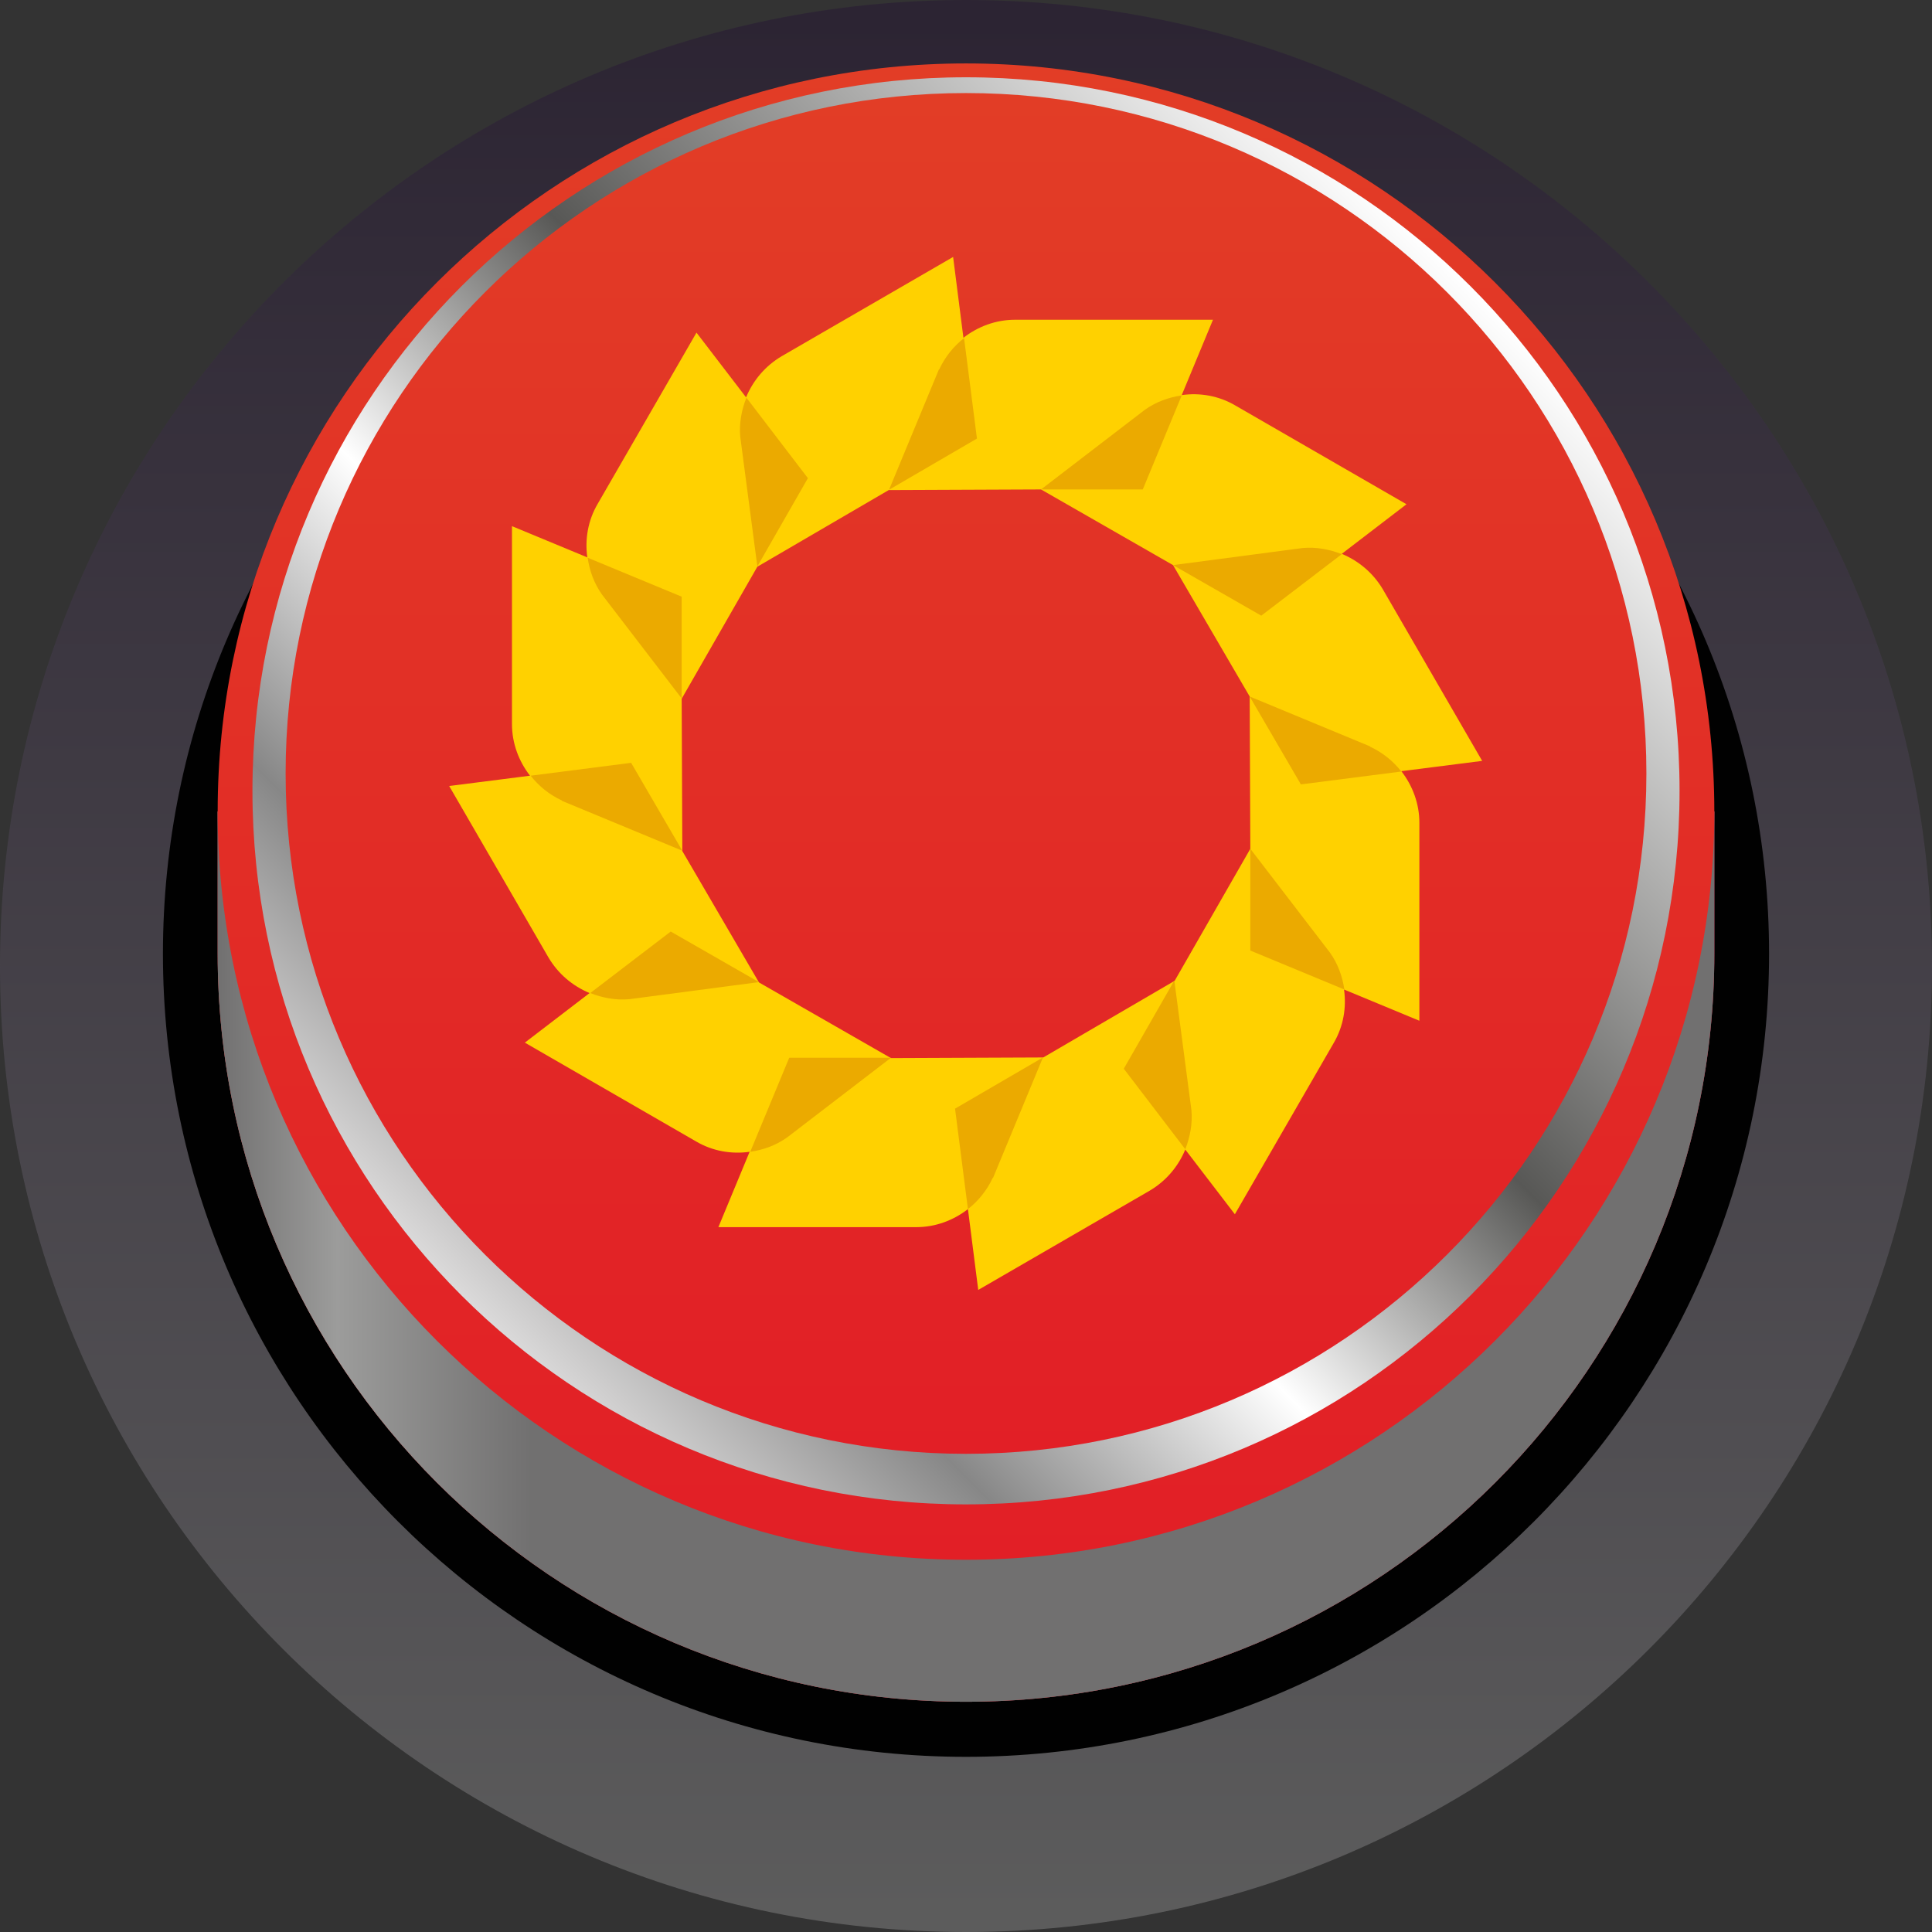 <svg width="200" height="200" viewBox="0 0 200 200" fill="none" xmlns="http://www.w3.org/2000/svg">
<rect x="0" y="0" width="200" height="200" fill="#333333" stroke="none"/>
<g clip-path="url(#clip0_94_6937)">
<path opacity="0.5" d="M200 100C200 155.233 155.233 200 100 200C44.767 200 0 155.233 0 100C0 44.767 44.767 0 100 0C155.233 0 200 44.767 200 100Z" fill="url(#paint0_linear_94_6937)"/>
<path d="M181.5 98.733C181.5 143.733 145 180.233 100 180.233C55 180.233 18.5 143.733 18.5 98.733C18.5 53.733 55 17.233 100 17.233C145 17.233 181.5 53.733 181.5 98.733Z" fill="#1D1D1B"/>
<path d="M183.133 98.733C183.133 144.633 145.933 181.867 100 181.867C54.067 181.867 16.867 144.633 16.867 98.733C16.867 52.833 54.1 15.6 100 15.6C145.9 15.6 183.133 52.8 183.133 98.733Z" fill="#010101"/>
<path d="M176.067 84C169.2 48.267 137.767 21.267 100 21.267C62.233 21.267 30.833 48.267 23.933 84H22.533V98.7C22.533 141.467 57.2 176.167 100 176.167C142.8 176.167 177.467 141.5 177.467 98.7V84H176.067Z" fill="#1F1E4F"/>
<path d="M176.067 84C169.2 48.267 137.767 21.267 100 21.267C62.233 21.267 30.833 48.267 23.933 84H22.533V98.7C22.533 141.467 57.2 176.167 100 176.167C142.8 176.167 177.467 141.5 177.467 98.7V84H176.067Z" fill="url(#paint1_linear_94_6937)"/>
<path style="mix-blend-mode:multiply" d="M176.067 84C169.2 48.267 137.767 21.267 100 21.267C62.233 21.267 30.833 48.267 23.933 84H22.533V98.7C22.533 141.467 57.2 176.167 100 176.167C142.8 176.167 177.467 141.5 177.467 98.7V84H176.067Z" fill="url(#paint2_linear_94_6937)"/>
<path d="M177.467 84C177.467 126.767 142.8 161.467 100 161.467C57.2 161.467 22.533 126.8 22.533 84C22.533 41.2 57.233 6.567 100 6.567C142.767 6.567 177.467 41.233 177.467 84.033V84Z" fill="url(#paint3_linear_94_6937)"/>
<path style="mix-blend-mode:screen" d="M173.867 81.867C173.867 122.667 140.8 155.733 100 155.733C59.2 155.733 26.133 122.667 26.133 81.867C26.133 41.067 59.2 8 100 8C140.8 8 173.867 41.067 173.867 81.867Z" fill="url(#paint4_linear_94_6937)"/>
<path d="M100 150.5C138.899 150.5 170.434 118.966 170.434 80.067C170.434 41.167 138.899 9.633 100 9.633C61.101 9.633 29.567 41.167 29.567 80.067C29.567 118.966 61.101 150.5 100 150.5Z" fill="url(#paint5_linear_94_6937)"/>
<path d="M146.933 85.167C146.933 83.2 146.233 81.333 145.067 79.833L153.433 78.767L143.167 61.033C142.167 59.333 140.667 58.067 138.9 57.333L145.6 52.2L127.867 41.967C126.167 40.967 124.2 40.633 122.333 40.9L125.567 33.1H105.067C103.1 33.1 101.233 33.8 99.733 34.967L98.667 26.6L80.933 36.867C79.233 37.867 77.967 39.367 77.233 41.133L72.1 34.433L61.867 52.167C60.867 53.867 60.533 55.833 60.8 57.7L53 54.467V74.967C53 76.933 53.7 78.8 54.867 80.3L46.5 81.367L56.767 99.1C57.767 100.8 59.267 102.067 61.033 102.8L54.333 107.933L72.067 118.167C73.767 119.167 75.733 119.5 77.6 119.233L74.367 127.033H94.867C96.833 127.033 98.7 126.333 100.2 125.167L101.267 133.533L119 123.267C120.7 122.267 121.967 120.767 122.7 119L127.833 125.7L138.067 107.967C139.067 106.267 139.4 104.3 139.133 102.433L146.933 105.667V85.167ZM121.6 101.533L108 109.467L92.233 109.533L78.567 101.7L70.633 88.1L70.567 72.333L78.4 58.667L92 50.733L107.767 50.667L121.433 58.5L129.367 72.1L129.433 87.867L121.6 101.533Z" fill="#FFD100"/>
<path d="M97.2 38.233L92.033 50.7L101.133 45.4L99.8 35C98.733 35.833 97.833 36.933 97.233 38.233H97.2Z" fill="#EBAA00"/>
<path d="M107.767 50.667H118.3L122.333 40.933C120.967 41.133 119.667 41.6 118.5 42.433L107.767 50.667Z" fill="#EBAA00"/>
<path d="M134.833 56.733L121.433 58.5L130.566 63.733L138.9 57.367C137.633 56.867 136.233 56.6 134.833 56.733Z" fill="#EBAA00"/>
<path d="M141.833 77.267L129.366 72.1L134.666 81.2L145.066 79.867C144.233 78.8 143.133 77.9 141.833 77.3V77.267Z" fill="#EBAA00"/>
<path d="M129.433 87.867V98.4L139.166 102.433C138.966 101.067 138.5 99.767 137.666 98.6L129.433 87.867Z" fill="#EBAA00"/>
<path d="M123.333 114.9L121.566 101.5L116.333 110.633L122.7 118.967C123.2 117.7 123.466 116.3 123.333 114.9Z" fill="#EBAA00"/>
<path d="M102.8 121.933L107.966 109.467L98.866 114.767L100.2 125.167C101.266 124.333 102.166 123.233 102.766 121.933H102.8Z" fill="#EBAA00"/>
<path d="M92.233 109.5H81.7L77.666 119.233C79.033 119.033 80.333 118.567 81.5 117.733L92.233 109.5Z" fill="#EBAA00"/>
<path d="M65.166 103.433L78.566 101.667L69.433 96.433L61.1 102.8C62.366 103.3 63.766 103.567 65.166 103.433Z" fill="#EBAA00"/>
<path d="M58.166 82.9L70.633 88.067L65.333 78.967L54.933 80.3C55.766 81.367 56.866 82.267 58.166 82.867V82.9Z" fill="#EBAA00"/>
<path d="M76.633 45.233L78.4 58.633L83.633 49.5L77.267 41.167C76.767 42.433 76.5 43.833 76.633 45.233Z" fill="#EBAA00"/>
<path d="M70.566 72.3V61.767L60.833 57.733C61.033 59.1 61.5 60.4 62.333 61.567L70.566 72.3Z" fill="#EBAA00"/>
</g>
<defs>
<linearGradient id="paint0_linear_94_6937" x1="100" y1="200" x2="100" y2="0" gradientUnits="userSpaceOnUse">
<stop stop-color="#878787"/>
<stop offset="1" stop-color="#251533"/>
</linearGradient>
<linearGradient id="paint1_linear_94_6937" x1="22.533" y1="98.733" x2="177.467" y2="98.733" gradientUnits="userSpaceOnUse">
<stop stop-color="#E23D26"/>
<stop offset="1" stop-color="#E21F26"/>
</linearGradient>
<linearGradient id="paint2_linear_94_6937" x1="22.533" y1="98.733" x2="177.467" y2="98.733" gradientUnits="userSpaceOnUse">
<stop stop-color="#717070"/>
<stop offset="0.08" stop-color="#9C9C9B"/>
<stop offset="0.21" stop-color="#717070"/>
<stop offset="1" stop-color="#717070"/>
</linearGradient>
<linearGradient id="paint3_linear_94_6937" x1="100" y1="161.467" x2="100" y2="6.567" gradientUnits="userSpaceOnUse">
<stop stop-color="#E21F26"/>
<stop offset="1" stop-color="#E23D26"/>
</linearGradient>
<linearGradient id="paint4_linear_94_6937" x1="47.767" y1="134.1" x2="152.233" y2="29.633" gradientUnits="userSpaceOnUse">
<stop stop-color="#DBDADA"/>
<stop offset="0.16" stop-color="#878787"/>
<stop offset="0.36" stop-color="white"/>
<stop offset="0.58" stop-color="#585856"/>
<stop offset="1" stop-color="white"/>
</linearGradient>
<linearGradient id="paint5_linear_94_6937" x1="100" y1="150.5" x2="100" y2="9.667" gradientUnits="userSpaceOnUse">
<stop stop-color="#E21F26"/>
<stop offset="1" stop-color="#E23D26"/>
</linearGradient>
<clipPath id="clip0_94_6937">
<rect width="200" height="200" fill="white"/>
</clipPath>
</defs>
</svg>
